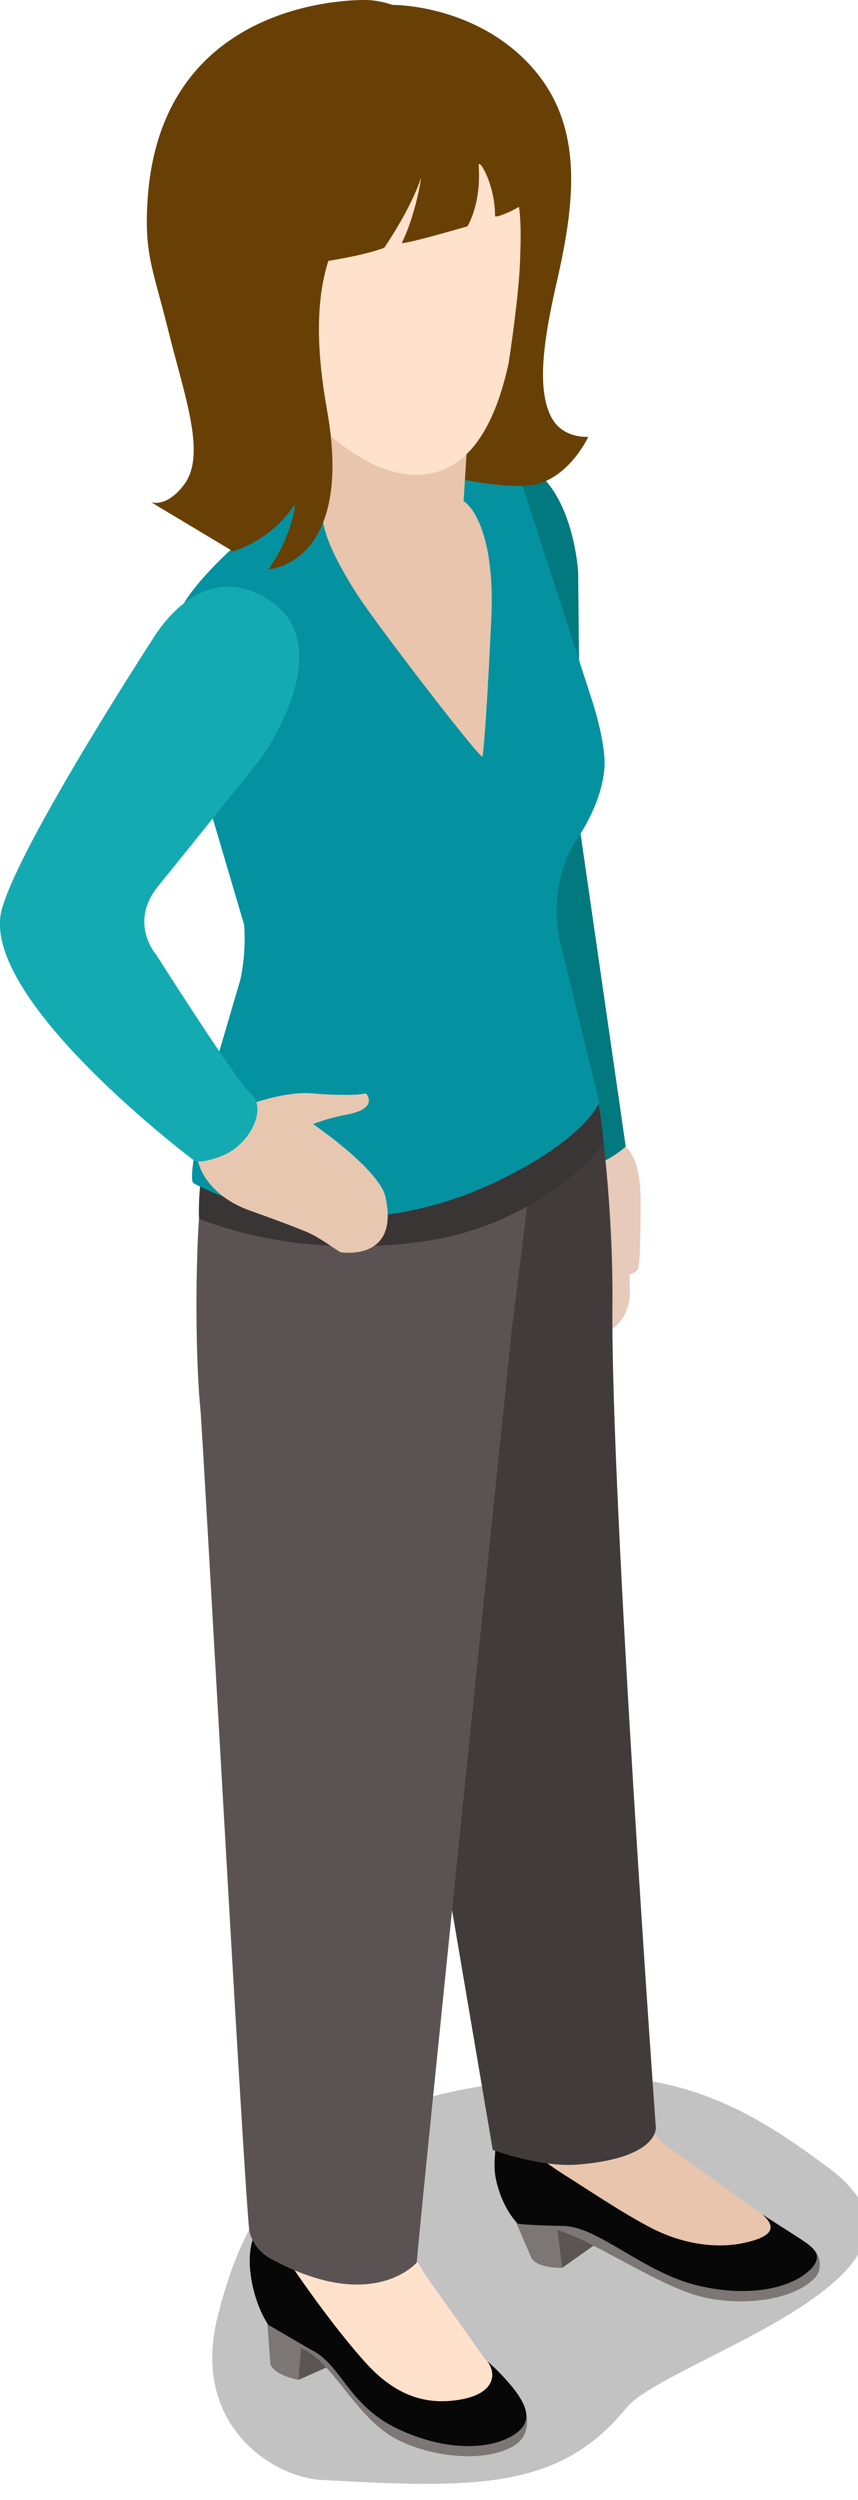 <?xml version="1.0" encoding="UTF-8" standalone="no"?>
<!-- Created with Inkscape (http://www.inkscape.org/) -->

<svg
   xmlns:dc="http://purl.org/dc/elements/1.1/"
   xmlns:cc="http://creativecommons.org/ns#"
   xmlns:rdf="http://www.w3.org/1999/02/22-rdf-syntax-ns#"
   xmlns:svg="http://www.w3.org/2000/svg"
   xmlns="http://www.w3.org/2000/svg"
   xmlns:sodipodi="http://sodipodi.sourceforge.net/DTD/sodipodi-0.dtd"
   xmlns:inkscape="http://www.inkscape.org/namespaces/inkscape"
   width="21.764mm"
   height="63.388mm"
   viewBox="0 0 21.764 63.388"
   version="1.1"
   id="svg164279"
   inkscape:version="0.92.3 (2405546, 2018-03-11)"
   sodipodi:docname="people-business-07.svg">
  <defs
     id="defs164273">
    <clipPath
       id="clipPath1528"
       clipPathUnits="userSpaceOnUse">
      <path
         inkscape:connector-curvature="0"
         id="path1526"
         d="m 967.51,1882.3 h 47.04 v -29.27 h -47.04 z" />
    </clipPath>
  </defs>
  <sodipodi:namedview
     id="base"
     pagecolor="#ffffff"
     bordercolor="#666666"
     borderopacity="1.0"
     inkscape:pageopacity="0.0"
     inkscape:pageshadow="2"
     inkscape:zoom="0.35"
     inkscape:cx="-671.72797"
     inkscape:cy="-165.92615"
     inkscape:document-units="mm"
     inkscape:current-layer="layer1"
     showgrid="false"
     fit-margin-top="0"
     fit-margin-left="0"
     fit-margin-right="0"
     fit-margin-bottom="0"
     inkscape:window-width="1366"
     inkscape:window-height="716"
     inkscape:window-x="-8"
     inkscape:window-y="-8"
     inkscape:window-maximized="1" />
  <g
     inkscape:label="Layer 1"
     inkscape:groupmode="layer"
     id="layer1"
     transform="translate(-100.243,-41.544)">
    <g
       id="g1522"
       transform="matrix(0.353,0,0,-0.353,-235.904,758.641)">
      <g
         id="g1524" />
      <g
         id="g1536">
        <g
           clip-path="url(#clipPath1528)"
           id="g1534"
           style="opacity:0.27">
          <g
             transform="translate(997.263,1858.486)"
             id="g1532">
            <path
               d="m 0,0 c -4.799,-5.907 -10.852,-5.787 -21.964,-5.168 -3.322,0.185 -9.414,3.876 -7.384,11.813 2.128,8.321 6.429,16.462 26.266,17.155 8.522,0.298 13.91,-3.865 17.479,-6.45 C 25.103,9.597 2.859,3.521 0,0"
               style="fill:#231f20;fill-opacity:1;fill-rule:nonzero;stroke:none"
               id="path1530"
               inkscape:connector-curvature="0" />
          </g>
        </g>
      </g>
    </g>
    <g
       id="g1538"
       transform="matrix(0.353,0,0,-0.353,119.579,97.688)">
      <path
         d="m 0,0 c -0.055,0.052 -6.793,4.858 -6.863,4.908 -2.606,1.923 -2.17,6.482 -2.17,6.482 l -9.292,-3.03 0.056,-1.425 0.107,-3.33 c -0.01,-1.142 1.052,-3.209 2.551,-3.618 1.289,-0.346 2.438,-0.695 2.438,-0.695 0,0 12.33,-2.863 13.47,-2.398 C 2.837,-2.063 0.271,-0.279 0,0"
         style="fill:#e8c5ac;fill-opacity:1;fill-rule:nonzero;stroke:none"
         id="path1540"
         inkscape:connector-curvature="0" />
    </g>
    <g
       id="g1542"
       transform="matrix(0.353,0,0,-0.353,114.503,99.045)">
      <path
         d="M 0,0 2.696,1.912 0.185,3.846 -1.479,3.508 Z"
         style="fill:#5b5454;fill-opacity:1;fill-rule:nonzero;stroke:none"
         id="path1544"
         inkscape:connector-curvature="0" />
    </g>
    <g
       id="g1546"
       transform="matrix(0.353,0,0,-0.353,113.295,97.801)">
      <path
         d="m 0,0 1.212,-2.806 c 0,0 0.179,-0.514 1.437,-0.674 0.328,-0.04 0.776,-0.048 0.776,-0.048 l -0.414,3.379 z"
         style="fill:#7c7676;fill-opacity:1;fill-rule:nonzero;stroke:none"
         id="path1548"
         inkscape:connector-curvature="0" />
    </g>
    <g
       id="g1550"
       transform="matrix(0.353,0,0,-0.353,120.899,99.314)">
      <path
         d="m 0,0 c 0.703,0.697 0.336,1.897 -0.107,2.116 -1.806,0.897 -2.762,1.328 -2.762,1.328 0.896,-0.785 -0.927,-0.963 -2.45,-1.32 -1.851,-0.436 -3.91,-0.523 -6.283,0.238 -1.678,0.543 -4.703,2.018 -5.933,2.596 -4.125,1.944 -4.971,4.209 -4.971,4.209 0,0 -0.05,-0.986 0.258,-2.502 0.453,-2.228 1.468,-2.43 1.468,-2.43 0,0 -0.231,-0.188 1.96,-0.662 2.466,-0.531 7.315,-3.969 10.576,-4.847 C -5.541,-1.996 -1.703,-1.691 0,0"
         style="fill:#7c7676;fill-opacity:1;fill-rule:nonzero;stroke:none"
         id="path1552"
         inkscape:connector-curvature="0" />
    </g>
    <g
       id="g1554"
       transform="matrix(0.353,0,0,-0.353,120.814,99.07)">
      <path
         d="M 0,0 C 0.978,1.021 0.073,1.599 -0.757,2.152 -0.878,2.23 -3.502,3.917 -3.502,3.917 -2.604,3.13 -2.444,2.345 -4.928,1.843 -6.789,1.46 -9.157,1.765 -11.381,2.89 c -2.071,1.049 -5.14,3.119 -5.961,3.625 -3.877,2.401 -4.971,4.207 -4.971,4.207 0,0 -0.649,-2.688 -0.34,-4.207 0.455,-2.225 1.59,-3.268 1.59,-3.268 0,0 0.593,-0.117 3.299,-0.164 2.478,-0.048 5.739,-3.351 9.623,-4.277 C -4.152,-2.147 -1.196,-1.248 0,0"
         style="fill:#070707;fill-opacity:1;fill-rule:nonzero;stroke:none"
         id="path1556"
         inkscape:connector-curvature="0" />
    </g>
    <g
       id="g1558"
       transform="matrix(0.353,0,0,-0.353,114.682,71.099)">
      <path
         d="m 0,0 c -0.367,-1.512 1.363,-2.985 2.697,-3.312 0.46,-0.11 0.223,-2.435 0.648,-3.659 0.445,-1.287 1.31,-0.794 1.575,-0.504 0.205,0.22 0.219,3.982 0.207,5.102 C 5.08,1.363 3.742,1.826 2.411,2.15 1.078,2.477 0.371,1.512 0,0"
         style="fill:#e8caba;fill-opacity:1;fill-rule:nonzero;stroke:none"
         id="path1560"
         inkscape:connector-curvature="0" />
    </g>
    <g
       id="g1562"
       transform="matrix(0.353,0,0,-0.353,114.05,70.226)">
      <path
         d="m 0,0 3.924,0.485 2.023,-4.642 0.087,-0.792 0.109,-6.359 c 0,0 0.292,-3.056 -2.839,-3.446 -2.039,-0.253 -0.217,-0.028 -0.217,-0.028 -2.8,-0.348 -3.658,3.543 -3.658,3.543 l -1.174,6.69 C -1.992,-2.835 -1.8,-0.225 0,0"
         style="fill:#e8caba;fill-opacity:1;fill-rule:nonzero;stroke:none"
         id="path1564"
         inkscape:connector-curvature="0" />
    </g>
    <g
       id="g1566"
       transform="matrix(0.353,0,0,-0.353,116.115,70.613)">
      <path
         d="M 0,0 C 0,0 -1.623,-1.555 -3.799,-1.663 -4.494,-1.698 -6.554,-2.13 -6.554,-2.13 L -11.7,21.563 -13.403,37.68 c -0.802,4.278 -1.166,11.313 3.47,11.779 6.041,0.611 6.516,-8.212 6.516,-8.212 L -3.24,22.435 Z"
         style="fill:#01797f;fill-opacity:1;fill-rule:nonzero;stroke:none"
         id="path1568"
         inkscape:connector-curvature="0" />
    </g>
    <g
       id="g1570"
       transform="matrix(0.353,0,0,-0.353,109.186,71.506)">
      <path
         d="m 0,0 c 0.258,-1.557 -1.38,-1.938 -0.973,-2.728 0.571,-1.109 0.611,-4.641 0.994,-7.631 l 9.814,-57.774 0.24,-1.406 c 0,0 3.407,-1.276 6.139,-1.051 5.766,0.471 5.579,2.648 5.579,2.648 0,0 -3.247,45.163 -3.12,59.035 0.067,7.248 -0.884,13.743 -0.884,13.743 z"
         style="fill:#423b3b;fill-opacity:1;fill-rule:nonzero;stroke:none"
         id="path1572"
         inkscape:connector-curvature="0" />
    </g>
    <g
       id="g1574"
       transform="matrix(0.353,0,0,-0.353,112.553,101.362)">
      <path
         d="m 0,0 c -0.06,0.054 -2.945,4.15 -3.737,5.243 -2.585,3.563 -2.301,5.297 -2.301,5.297 l 0.177,4.544 6.832,64.082 c 0,0 -0.038,0.904 0.109,2.741 0.055,0.681 2.61,1.778 2.62,2.29 h -23.959 l -0.085,-0.406 c -0.978,-4.921 0.286,-13.454 0.647,-16.539 0.21,-1.801 3.218,-50.489 3.685,-55.087 l 0.121,-4.699 c 0,-1.144 0.678,-2.396 1.466,-3.735 0.885,-1.495 6.354,-5.414 6.354,-5.414 0,0 3.768,-3.327 7.462,-1.849 1.913,0.765 1.788,2.31 0.809,3.339 C 0.139,-0.124 0.071,-0.065 0,0"
         style="fill:#ffe1cc;fill-opacity:1;fill-rule:nonzero;stroke:none"
         id="path1576"
         inkscape:connector-curvature="0" />
    </g>
    <g
       id="g1578"
       transform="matrix(0.353,0,0,-0.353,107.814,101.883)">
      <path
         d="M 0,0 3.028,1.333 0.95,3.733 H -0.748 Z"
         style="fill:#5b5454;fill-opacity:1;fill-rule:nonzero;stroke:none"
         id="path1580"
         inkscape:connector-curvature="0" />
    </g>
    <g
       id="g1582"
       transform="matrix(0.353,0,0,-0.353,107.009,100.224)">
      <path
         d="m 0,0 0.258,-3.554 c 0,0 0.074,-0.538 1.276,-0.945 0.312,-0.106 0.748,-0.203 0.748,-0.203 l 0.272,3.389 z"
         style="fill:#7c7676;fill-opacity:1;fill-rule:nonzero;stroke:none"
         id="path1584"
         inkscape:connector-curvature="0" />
    </g>
    <g
       id="g1586"
       transform="matrix(0.353,0,0,-0.353,113.284,103.552)">
      <path
         d="M 0,0 C 1.411,0.854 0.828,2.6 0.732,2.794 -0.083,4.421 -1.394,4.168 -1.394,4.168 -0.67,3.223 -3.286,2.193 -4.848,2.15 c -1.899,-0.056 -3.876,1.267 -6.048,2.488 -1.536,0.862 -3.092,2.805 -4.066,3.761 -2.985,2.914 -3.148,5.444 -3.148,5.444 0,0 1.266,-0.958 1.266,-2.507 0,-2.267 -0.561,-2.669 -0.561,-2.669 0,0 0.124,-0.796 2.171,-1.696 2.307,-1.018 3.879,-5.057 6.9,-6.569 C -5.83,-0.848 -2.054,-1.246 0,0"
         style="fill:#7c7676;fill-opacity:1;fill-rule:nonzero;stroke:none"
         id="path1588"
         inkscape:connector-curvature="0" />
    </g>
    <g
       id="g1590"
       transform="matrix(0.353,0,0,-0.353,113.249,103.295)">
      <path
         d="M 0,0 C 1.561,0.95 1.306,2.256 -1.172,4.735 -1.275,4.839 -1.84,5.36 -1.84,5.36 -1.12,4.415 -1.3,2.996 -3.8,2.576 -5.834,2.237 -7.813,2.615 -9.838,4.482 c -0.827,0.764 -2.396,2.622 -4.224,5.109 -2.581,3.513 -3.853,5.814 -3.853,5.814 0,0 -1.314,-1.072 -0.906,-3.924 0.319,-2.249 1.259,-3.532 1.259,-3.532 l 3.041,-1.771 C -12.285,5.109 -11.836,2.142 -8.215,0.457 -4.5,-1.276 -1.48,-0.902 0,0"
         style="fill:#070707;fill-opacity:1;fill-rule:nonzero;stroke:none"
         id="path1592"
         inkscape:connector-curvature="0" />
    </g>
    <g
       id="g1594"
       transform="matrix(0.353,0,0,-0.353,105.355,71.801)">
      <path
         d="m 0,0 c -0.452,-3.381 -0.491,-11.297 -0.078,-15.552 0.178,-1.804 3.038,-54.335 3.505,-58.929 0,0 0.189,-1.294 1.512,-2.019 7.38,-4.044 10.531,-0.285 10.531,-0.285 0.009,1.099 6.833,67.088 6.833,67.088 0,0 1.242,9.727 1.252,10.244 L 0.093,0.686 Z"
         style="fill:#5b5353;fill-opacity:1;fill-rule:nonzero;stroke:none"
         id="path1596"
         inkscape:connector-curvature="0" />
    </g>
    <g
       id="g1598"
       transform="matrix(0.353,0,0,-0.353,105.33,71.477)">
      <path
         d="m 0,0 c -0.092,-0.921 -0.16,-2.243 -0.098,-2.747 2.556,-0.997 8.482,-2.781 16.458,-1.568 5.593,0.852 9.201,3.794 9.956,4.345 1.207,0.879 2.044,1.794 2.63,2.704 -0.174,2.719 -0.745,4.406 -1.168,5.908 -0.235,0.41 -0.445,0.739 -0.605,0.975 L 2.452,3.978 0.433,3.47 C 0.283,2.518 0.168,1.564 0.063,0.614 0.039,0.409 0.021,0.204 0,0"
         style="fill:#3a3535;fill-opacity:1;fill-rule:nonzero;stroke:none"
         id="path1600"
         inkscape:connector-curvature="0" />
    </g>
    <g
       id="g1602"
       transform="matrix(0.353,0,0,-0.353,113.305,53.261)">
      <path
         d="m 0,0 5.43,-16.766 c 0,0 1.155,-3.328 0.996,-5.249 -0.225,-2.71 -2.028,-5.139 -2.149,-5.339 -1.29,-2.106 -1.5,-4.7 -1.091,-6.871 l 2.866,-11.774 c 0,0 -0.887,-2.444 -6.866,-5.429 -12.366,-6.173 -22.296,-0.352 -22.296,-0.352 -0.48,0.432 0.975,6.266 1.08,6.785 l 2.299,7.826 c 0.273,1.287 0.365,2.617 0.273,3.932 l -3.258,11.04 c 0,0 -3.259,7.733 -1.31,11.633 1.638,3.279 8.549,8.552 10.992,10.088 0.616,0.388 1.993,0.995 3.621,1.452 0,0 5.952,1.265 9.413,-0.976"
         style="fill:#0592a0;fill-opacity:1;fill-rule:nonzero;stroke:none"
         id="path1604"
         inkscape:connector-curvature="0" />
    </g>
    <g
       id="g1606"
       transform="matrix(0.353,0,0,-0.353,112.481,60.722)">
      <path
         d="M 0,0 C 0,0.089 0.142,0.39 0.488,7.006 L -3.511,4.244 C -1.619,1.813 0,-0.177 0,0"
         style="fill:#c8fafc;fill-opacity:1;fill-rule:nonzero;stroke:none"
         id="path1608"
         inkscape:connector-curvature="0" />
    </g>
    <g
       id="g1610"
       transform="matrix(0.353,0,0,-0.353,110.194,41.668)">
      <path
         d="m 0,0 c 0,0 5.223,0.069 9.229,-3.653 4.615,-4.29 4.013,-10.026 2.593,-16.238 -1,-4.359 -1.449,-7.781 -0.365,-9.777 0.832,-1.514 2.627,-1.354 2.627,-1.354 0,0 -1.222,-2.665 -3.532,-3.349 -2.305,-0.683 -7.525,0.764 -7.525,0.764 0,0 -2.478,13.11 -2.451,13.999 C 0.599,-18.714 0,0 0,0"
         style="fill:#684005;fill-opacity:1;fill-rule:nonzero;stroke:none"
         id="path1612"
         inkscape:connector-curvature="0" />
    </g>
    <g
       id="g1614"
       transform="matrix(0.353,0,0,-0.353,112.001,54.272)">
      <path
         d="m 0,0 c -0.239,0.318 2.351,-0.997 1.994,-8.418 -0.454,-9.41 -0.635,-9.762 -0.635,-9.864 0,-0.389 -7.633,9.459 -9.14,11.856 -3.08,4.886 -2.356,5.976 -2.172,7.239 l 0.889,12.645 9.841,-1.087 z"
         style="fill:#e8c5ac;fill-opacity:1;fill-rule:nonzero;stroke:none"
         id="path1616"
         inkscape:connector-curvature="0" />
    </g>
    <g
       id="g1618"
       transform="matrix(0.353,0,0,-0.353,111.293,44.808)">
      <path
         d="m 0,0 c 6.518,-0.539 6.19,-5.975 6.063,-9.591 -0.09,-2.535 -0.814,-7.24 -0.814,-7.24 -1.007,-4.63 -2.81,-7.224 -5.338,-7.875 -3.168,-0.815 -7.231,1.581 -10.481,5.946 -2.875,3.861 -3.129,6.281 -3.159,6.857 L -14.961,2.289 C -14.961,2.289 -3.465,0.292 0,0"
         style="fill:#ffe1cc;fill-opacity:1;fill-rule:nonzero;stroke:none"
         id="path1620"
         inkscape:connector-curvature="0" />
    </g>
    <g
       id="g1622"
       transform="matrix(0.353,0,0,-0.353,109.554,41.545)">
      <path
         d="m 0,0 c 0,0 -14.689,0.575 -15.759,-14.174 -0.293,-4.043 0.378,-5.127 1.448,-9.461 1.202,-4.863 2.787,-9.001 1.158,-11.175 -1.243,-1.661 -2.354,-1.267 -2.354,-1.267 l 5.884,-3.528 c 2.857,0.974 4.103,2.912 4.449,3.396 0,0 -0.139,-2.145 -1.915,-4.683 0,0 6.2,0.357 4.208,11.468 -1.22,6.805 -0.406,10.818 1.495,13.528 1.618,2.314 4.153,3.376 5.52,4.525 1.72,1.447 3.962,4.793 0.653,8.961 C 2.872,0.006 0,0 0,0"
         style="fill:#684005;fill-opacity:1;fill-rule:nonzero;stroke:none"
         id="path1624"
         inkscape:connector-curvature="0" />
    </g>
    <g
       id="g1626"
       transform="matrix(0.353,0,0,-0.353,109.575,44.503)">
      <path
         d="m 0,0 -4.437,-10.588 c 0,0 3.711,0.45 5.615,1.176 0,0 1.876,2.724 2.624,4.977 0.089,0.271 -0.363,-2.623 -1.359,-4.615 -0.112,-0.227 4.707,1.176 4.707,1.176 0,0 0.996,1.539 0.814,4.344 -0.043,0.657 1.175,-1.259 1.175,-3.619 0,-0.182 2.704,0.837 2.717,1.811 0.092,5.972 -5.612,8.055 -5.612,8.055 z"
         style="fill:#684005;fill-opacity:1;fill-rule:nonzero;stroke:none"
         id="path1628"
         inkscape:connector-curvature="0" />
    </g>
    <g
       id="g1630"
       transform="matrix(0.353,0,0,-0.353,105.229,70.778)">
      <path
         d="M 0,0 -0.125,1.133 2.837,3.658 8.008,2.334 c 0,0 5.106,-3.407 5.568,-5.499 1.032,-4.682 -3.236,-3.96 -3.236,-3.96 -0.198,0.098 -1.482,1.036 -2.271,1.387 C 6.935,-5.232 3.91,-4.162 3.91,-4.162 1.711,-3.404 0.162,-1.823 0,0"
         style="fill:#e8c7b1;fill-opacity:1;fill-rule:nonzero;stroke:none"
         id="path1632"
         inkscape:connector-curvature="0" />
    </g>
    <g
       id="g1634"
       transform="matrix(0.353,0,0,-0.353,106.364,69.621)">
      <path
         d="m 0,0 c 0,0 2.892,1.181 5.042,1.008 3.151,-0.251 3.909,0 3.909,0 0,0 1.005,-1.06 -1.323,-1.514 C 5.358,-0.945 4.35,-1.577 4.35,-1.577 Z"
         style="fill:#e8c7b1;fill-opacity:1;fill-rule:nonzero;stroke:none"
         id="path1636"
         inkscape:connector-curvature="0" />
    </g>
    <g
       id="g1638"
       transform="matrix(0.353,0,0,-0.353,104.207,65.752)">
      <path
         d="m 0,0 c 0,0 5.814,-9.171 6.785,-9.974 1.218,-1.008 -0.011,-3.669 -2.088,-4.475 -1.61,-0.628 -1.991,-0.32 -1.991,-0.32 0,0 -15.567,11.685 -13.802,18.048 C -9.756,8.115 0,23.077 0,23.077 c 1.638,2.397 4.174,4.257 7.188,2.901 6.789,-3.052 0.253,-11.979 0.253,-11.979 0,0 -4.504,-5.607 -7.315,-9.081 C -2.017,2.271 0,0 0,0"
         style="fill:#14aab2;fill-opacity:1;fill-rule:nonzero;stroke:none"
         id="path1640"
         inkscape:connector-curvature="0" />
    </g>
  </g>
</svg>
